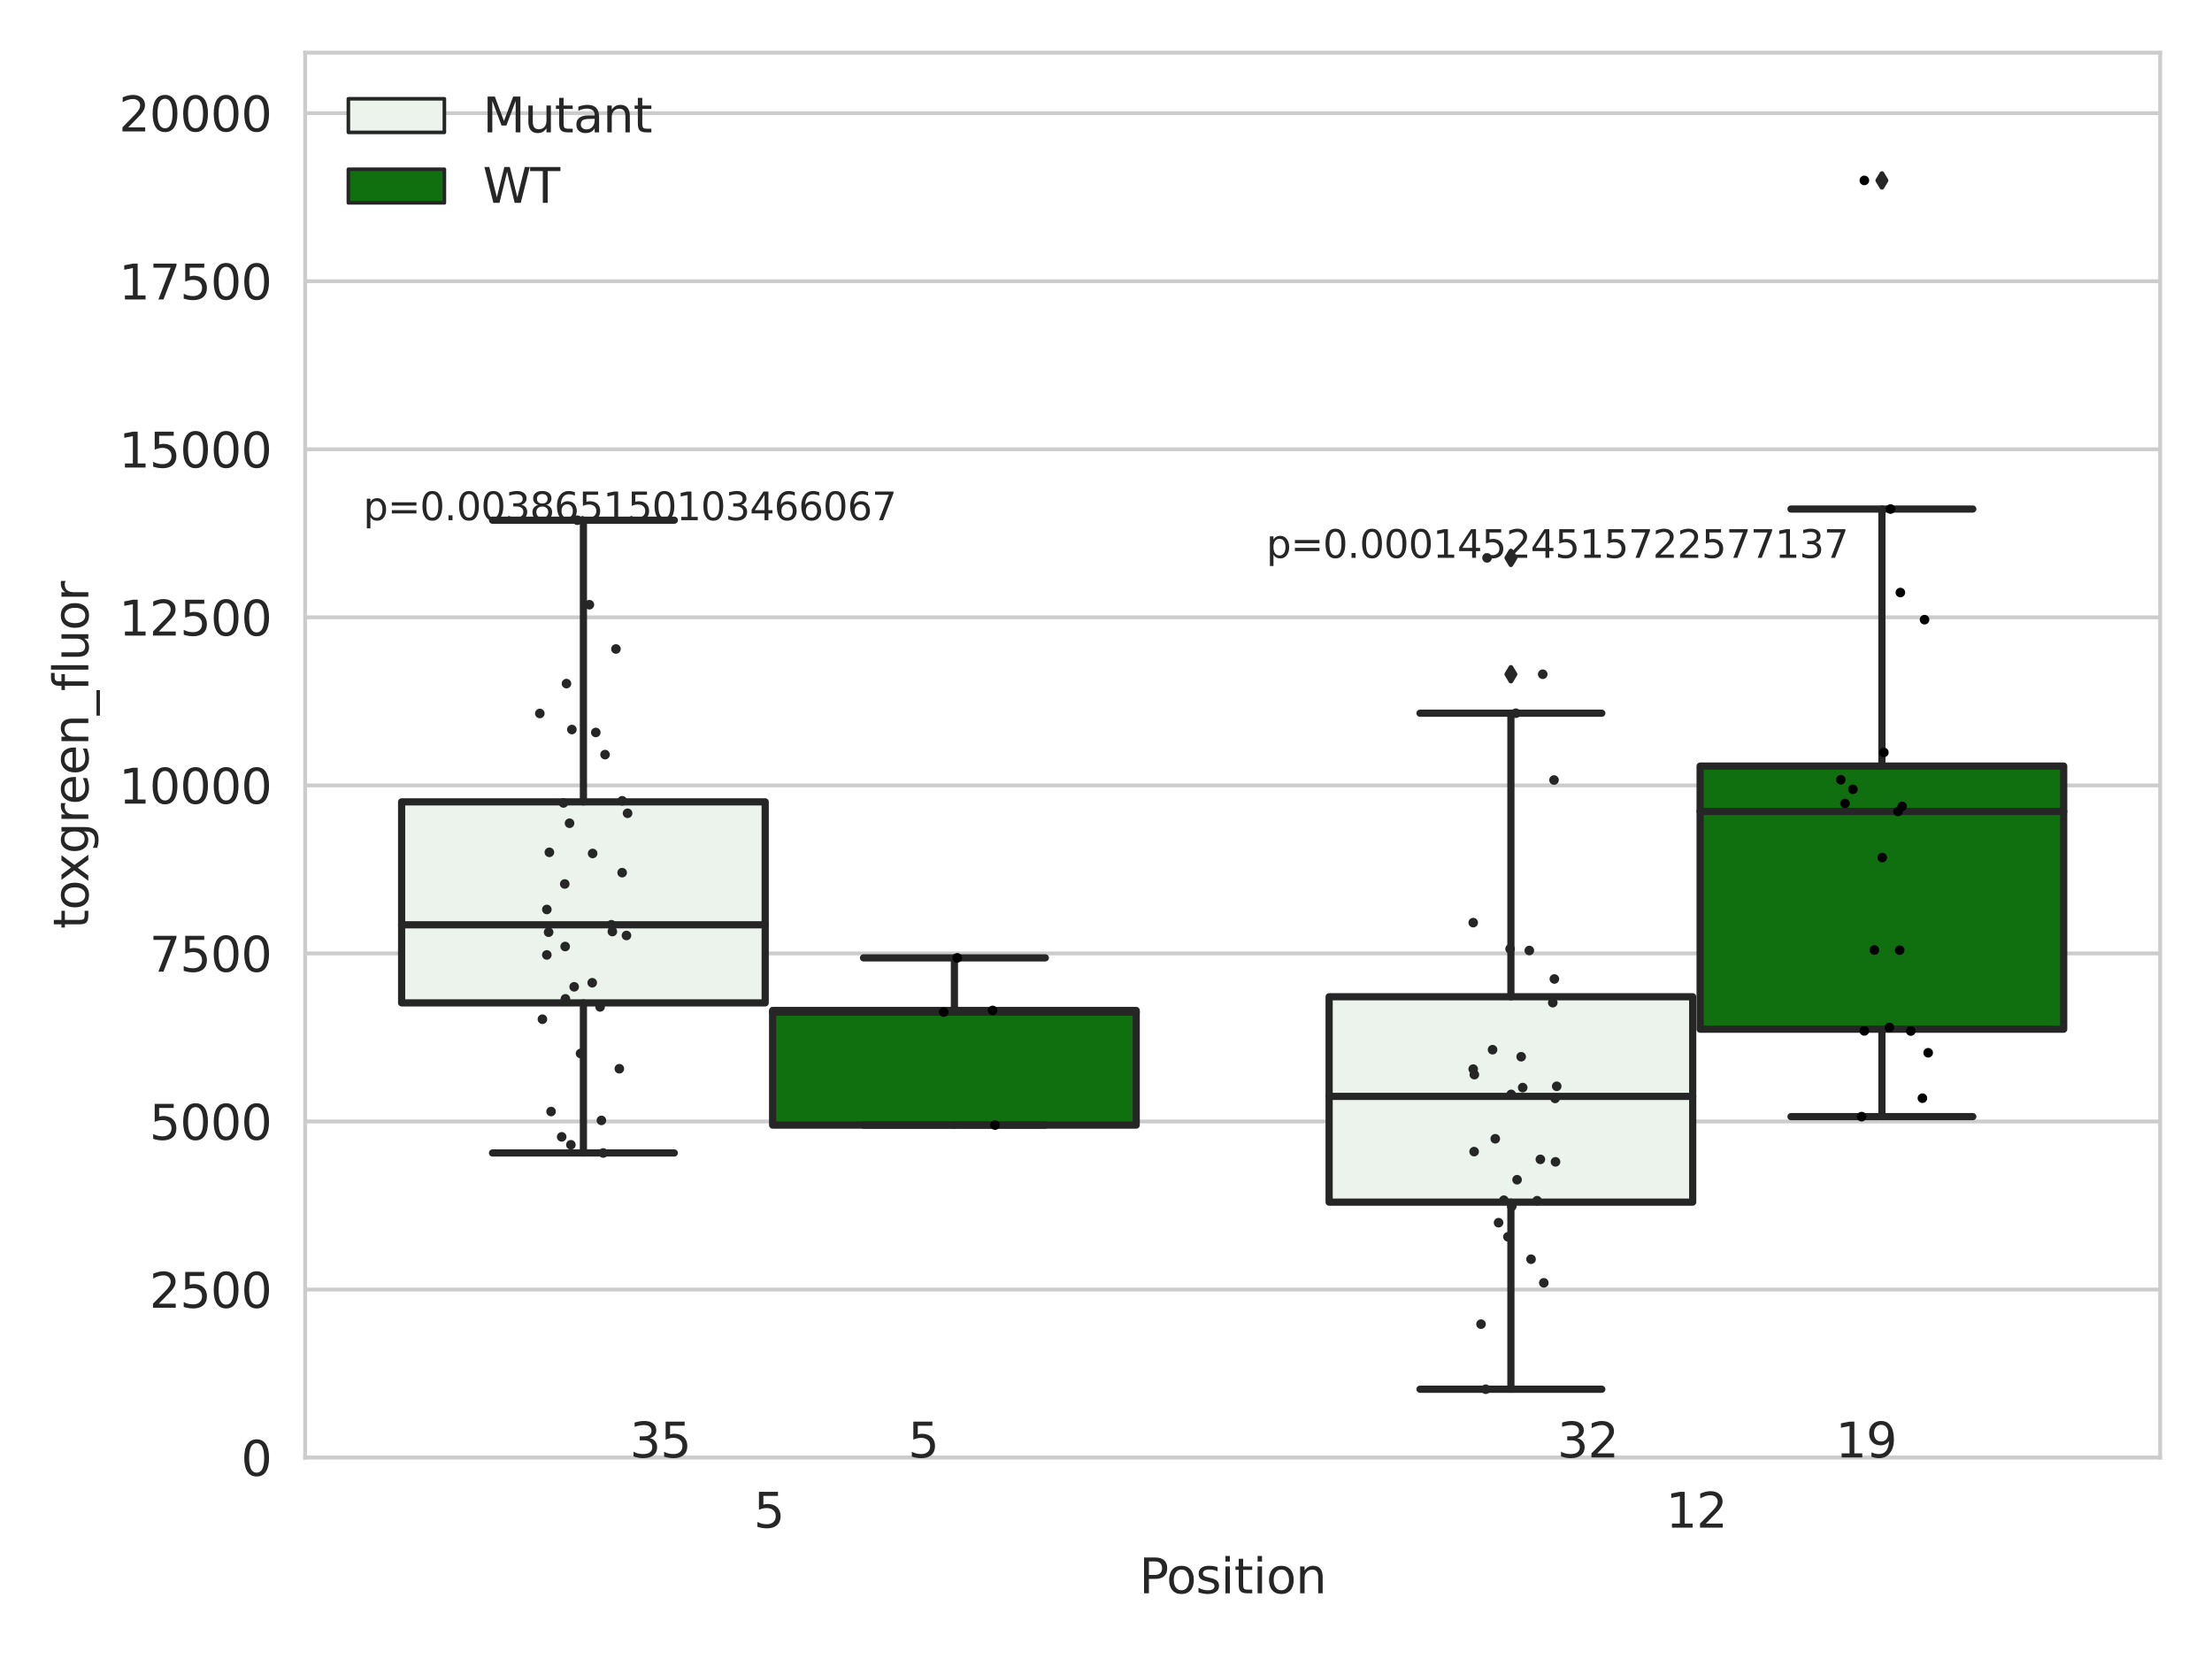 <?xml version="1.0" encoding="utf-8" standalone="no"?>
<!DOCTYPE svg PUBLIC "-//W3C//DTD SVG 1.1//EN"
  "http://www.w3.org/Graphics/SVG/1.1/DTD/svg11.dtd">
<svg xmlns:xlink="http://www.w3.org/1999/xlink" width="460.8pt" height="345.6pt" viewBox="0 0 460.8 345.6" xmlns="http://www.w3.org/2000/svg" version="1.1">
 <defs>
  <style type="text/css">*{stroke-linejoin: round; stroke-linecap: butt}</style>
 </defs>
 <g id="figure_1">
  <g id="patch_1">
   <path d="M 0 345.6 
L 460.8 345.6 
L 460.8 0 
L 0 0 
z
" style="fill: #ffffff"/>
  </g>
  <g id="axes_1">
   <g id="patch_2">
    <path d="M 63.571 303.64 
L 450 303.64 
L 450 10.98 
L 63.571 10.98 
z
" style="fill: #ffffff"/>
   </g>
   <g id="matplotlib.axis_1">
    <g id="xtick_1">
     <g id="text_1">
      <!-- 5 -->
      <g style="fill: #262626" transform="translate(156.997 318.238)scale(0.1 -0.1)">
       <defs>
        <path id="DejaVuSans-35" d="M 691 4666 
L 3169 4666 
L 3169 4134 
L 1269 4134 
L 1269 2991 
Q 1406 3038 1543 3061 
Q 1681 3084 1819 3084 
Q 2600 3084 3056 2656 
Q 3513 2228 3513 1497 
Q 3513 744 3044 326 
Q 2575 -91 1722 -91 
Q 1428 -91 1123 -41 
Q 819 9 494 109 
L 494 744 
Q 775 591 1075 516 
Q 1375 441 1709 441 
Q 2250 441 2565 725 
Q 2881 1009 2881 1497 
Q 2881 1984 2565 2268 
Q 2250 2553 1709 2553 
Q 1456 2553 1204 2497 
Q 953 2441 691 2322 
L 691 4666 
z
" transform="scale(0.016)"/>
       </defs>
       <use xlink:href="#DejaVuSans-35"/>
      </g>
     </g>
    </g>
    <g id="xtick_2">
     <g id="text_2">
      <!-- 12 -->
      <g style="fill: #262626" transform="translate(347.03 318.238)scale(0.1 -0.1)">
       <defs>
        <path id="DejaVuSans-31" d="M 794 531 
L 1825 531 
L 1825 4091 
L 703 3866 
L 703 4441 
L 1819 4666 
L 2450 4666 
L 2450 531 
L 3481 531 
L 3481 0 
L 794 0 
L 794 531 
z
" transform="scale(0.016)"/>
        <path id="DejaVuSans-32" d="M 1228 531 
L 3431 531 
L 3431 0 
L 469 0 
L 469 531 
Q 828 903 1448 1529 
Q 2069 2156 2228 2338 
Q 2531 2678 2651 2914 
Q 2772 3150 2772 3378 
Q 2772 3750 2511 3984 
Q 2250 4219 1831 4219 
Q 1534 4219 1204 4116 
Q 875 4013 500 3803 
L 500 4441 
Q 881 4594 1212 4672 
Q 1544 4750 1819 4750 
Q 2544 4750 2975 4387 
Q 3406 4025 3406 3419 
Q 3406 3131 3298 2873 
Q 3191 2616 2906 2266 
Q 2828 2175 2409 1742 
Q 1991 1309 1228 531 
z
" transform="scale(0.016)"/>
       </defs>
       <use xlink:href="#DejaVuSans-31"/>
       <use xlink:href="#DejaVuSans-32" x="63.623"/>
      </g>
     </g>
    </g>
    <g id="text_3">
     <!-- Position -->
     <g style="fill: #262626" transform="translate(237.322 331.917)scale(0.1 -0.1)">
      <defs>
       <path id="DejaVuSans-50" d="M 1259 4147 
L 1259 2394 
L 2053 2394 
Q 2494 2394 2734 2622 
Q 2975 2850 2975 3272 
Q 2975 3691 2734 3919 
Q 2494 4147 2053 4147 
L 1259 4147 
z
M 628 4666 
L 2053 4666 
Q 2838 4666 3239 4311 
Q 3641 3956 3641 3272 
Q 3641 2581 3239 2228 
Q 2838 1875 2053 1875 
L 1259 1875 
L 1259 0 
L 628 0 
L 628 4666 
z
" transform="scale(0.016)"/>
       <path id="DejaVuSans-6f" d="M 1959 3097 
Q 1497 3097 1228 2736 
Q 959 2375 959 1747 
Q 959 1119 1226 758 
Q 1494 397 1959 397 
Q 2419 397 2687 759 
Q 2956 1122 2956 1747 
Q 2956 2369 2687 2733 
Q 2419 3097 1959 3097 
z
M 1959 3584 
Q 2709 3584 3137 3096 
Q 3566 2609 3566 1747 
Q 3566 888 3137 398 
Q 2709 -91 1959 -91 
Q 1206 -91 779 398 
Q 353 888 353 1747 
Q 353 2609 779 3096 
Q 1206 3584 1959 3584 
z
" transform="scale(0.016)"/>
       <path id="DejaVuSans-73" d="M 2834 3397 
L 2834 2853 
Q 2591 2978 2328 3040 
Q 2066 3103 1784 3103 
Q 1356 3103 1142 2972 
Q 928 2841 928 2578 
Q 928 2378 1081 2264 
Q 1234 2150 1697 2047 
L 1894 2003 
Q 2506 1872 2764 1633 
Q 3022 1394 3022 966 
Q 3022 478 2636 193 
Q 2250 -91 1575 -91 
Q 1294 -91 989 -36 
Q 684 19 347 128 
L 347 722 
Q 666 556 975 473 
Q 1284 391 1588 391 
Q 1994 391 2212 530 
Q 2431 669 2431 922 
Q 2431 1156 2273 1281 
Q 2116 1406 1581 1522 
L 1381 1569 
Q 847 1681 609 1914 
Q 372 2147 372 2553 
Q 372 3047 722 3315 
Q 1072 3584 1716 3584 
Q 2034 3584 2315 3537 
Q 2597 3491 2834 3397 
z
" transform="scale(0.016)"/>
       <path id="DejaVuSans-69" d="M 603 3500 
L 1178 3500 
L 1178 0 
L 603 0 
L 603 3500 
z
M 603 4863 
L 1178 4863 
L 1178 4134 
L 603 4134 
L 603 4863 
z
" transform="scale(0.016)"/>
       <path id="DejaVuSans-74" d="M 1172 4494 
L 1172 3500 
L 2356 3500 
L 2356 3053 
L 1172 3053 
L 1172 1153 
Q 1172 725 1289 603 
Q 1406 481 1766 481 
L 2356 481 
L 2356 0 
L 1766 0 
Q 1100 0 847 248 
Q 594 497 594 1153 
L 594 3053 
L 172 3053 
L 172 3500 
L 594 3500 
L 594 4494 
L 1172 4494 
z
" transform="scale(0.016)"/>
       <path id="DejaVuSans-6e" d="M 3513 2113 
L 3513 0 
L 2938 0 
L 2938 2094 
Q 2938 2591 2744 2837 
Q 2550 3084 2163 3084 
Q 1697 3084 1428 2787 
Q 1159 2491 1159 1978 
L 1159 0 
L 581 0 
L 581 3500 
L 1159 3500 
L 1159 2956 
Q 1366 3272 1645 3428 
Q 1925 3584 2291 3584 
Q 2894 3584 3203 3211 
Q 3513 2838 3513 2113 
z
" transform="scale(0.016)"/>
      </defs>
      <use xlink:href="#DejaVuSans-50"/>
      <use xlink:href="#DejaVuSans-6f" x="56.678"/>
      <use xlink:href="#DejaVuSans-73" x="117.859"/>
      <use xlink:href="#DejaVuSans-69" x="169.959"/>
      <use xlink:href="#DejaVuSans-74" x="197.742"/>
      <use xlink:href="#DejaVuSans-69" x="236.951"/>
      <use xlink:href="#DejaVuSans-6f" x="264.734"/>
      <use xlink:href="#DejaVuSans-6e" x="325.916"/>
     </g>
    </g>
   </g>
   <g id="matplotlib.axis_2">
    <g id="ytick_1">
     <g id="line2d_1">
      <path d="M 63.571 303.64 
L 450 303.64 
" clip-path="url(#p881524ae88)" style="fill: none; stroke: #cccccc; stroke-width: 0.8; stroke-linecap: round"/>
     </g>
     <g id="text_4">
      <!-- 0 -->
      <g style="fill: #262626" transform="translate(50.209 307.439)scale(0.1 -0.1)">
       <defs>
        <path id="DejaVuSans-30" d="M 2034 4250 
Q 1547 4250 1301 3770 
Q 1056 3291 1056 2328 
Q 1056 1369 1301 889 
Q 1547 409 2034 409 
Q 2525 409 2770 889 
Q 3016 1369 3016 2328 
Q 3016 3291 2770 3770 
Q 2525 4250 2034 4250 
z
M 2034 4750 
Q 2819 4750 3233 4129 
Q 3647 3509 3647 2328 
Q 3647 1150 3233 529 
Q 2819 -91 2034 -91 
Q 1250 -91 836 529 
Q 422 1150 422 2328 
Q 422 3509 836 4129 
Q 1250 4750 2034 4750 
z
" transform="scale(0.016)"/>
       </defs>
       <use xlink:href="#DejaVuSans-30"/>
      </g>
     </g>
    </g>
    <g id="ytick_2">
     <g id="line2d_2">
      <path d="M 63.571 268.632 
L 450 268.632 
" clip-path="url(#p881524ae88)" style="fill: none; stroke: #cccccc; stroke-width: 0.8; stroke-linecap: round"/>
     </g>
     <g id="text_5">
      <!-- 2500 -->
      <g style="fill: #262626" transform="translate(31.121 272.431)scale(0.1 -0.1)">
       <use xlink:href="#DejaVuSans-32"/>
       <use xlink:href="#DejaVuSans-35" x="63.623"/>
       <use xlink:href="#DejaVuSans-30" x="127.246"/>
       <use xlink:href="#DejaVuSans-30" x="190.869"/>
      </g>
     </g>
    </g>
    <g id="ytick_3">
     <g id="line2d_3">
      <path d="M 63.571 233.624 
L 450 233.624 
" clip-path="url(#p881524ae88)" style="fill: none; stroke: #cccccc; stroke-width: 0.8; stroke-linecap: round"/>
     </g>
     <g id="text_6">
      <!-- 5000 -->
      <g style="fill: #262626" transform="translate(31.121 237.423)scale(0.1 -0.1)">
       <use xlink:href="#DejaVuSans-35"/>
       <use xlink:href="#DejaVuSans-30" x="63.623"/>
       <use xlink:href="#DejaVuSans-30" x="127.246"/>
       <use xlink:href="#DejaVuSans-30" x="190.869"/>
      </g>
     </g>
    </g>
    <g id="ytick_4">
     <g id="line2d_4">
      <path d="M 63.571 198.616 
L 450 198.616 
" clip-path="url(#p881524ae88)" style="fill: none; stroke: #cccccc; stroke-width: 0.8; stroke-linecap: round"/>
     </g>
     <g id="text_7">
      <!-- 7500 -->
      <g style="fill: #262626" transform="translate(31.121 202.415)scale(0.1 -0.1)">
       <defs>
        <path id="DejaVuSans-37" d="M 525 4666 
L 3525 4666 
L 3525 4397 
L 1831 0 
L 1172 0 
L 2766 4134 
L 525 4134 
L 525 4666 
z
" transform="scale(0.016)"/>
       </defs>
       <use xlink:href="#DejaVuSans-37"/>
       <use xlink:href="#DejaVuSans-35" x="63.623"/>
       <use xlink:href="#DejaVuSans-30" x="127.246"/>
       <use xlink:href="#DejaVuSans-30" x="190.869"/>
      </g>
     </g>
    </g>
    <g id="ytick_5">
     <g id="line2d_5">
      <path d="M 63.571 163.608 
L 450 163.608 
" clip-path="url(#p881524ae88)" style="fill: none; stroke: #cccccc; stroke-width: 0.8; stroke-linecap: round"/>
     </g>
     <g id="text_8">
      <!-- 10000 -->
      <g style="fill: #262626" transform="translate(24.759 167.407)scale(0.1 -0.1)">
       <use xlink:href="#DejaVuSans-31"/>
       <use xlink:href="#DejaVuSans-30" x="63.623"/>
       <use xlink:href="#DejaVuSans-30" x="127.246"/>
       <use xlink:href="#DejaVuSans-30" x="190.869"/>
       <use xlink:href="#DejaVuSans-30" x="254.492"/>
      </g>
     </g>
    </g>
    <g id="ytick_6">
     <g id="line2d_6">
      <path d="M 63.571 128.599 
L 450 128.599 
" clip-path="url(#p881524ae88)" style="fill: none; stroke: #cccccc; stroke-width: 0.8; stroke-linecap: round"/>
     </g>
     <g id="text_9">
      <!-- 12500 -->
      <g style="fill: #262626" transform="translate(24.759 132.399)scale(0.1 -0.1)">
       <use xlink:href="#DejaVuSans-31"/>
       <use xlink:href="#DejaVuSans-32" x="63.623"/>
       <use xlink:href="#DejaVuSans-35" x="127.246"/>
       <use xlink:href="#DejaVuSans-30" x="190.869"/>
       <use xlink:href="#DejaVuSans-30" x="254.492"/>
      </g>
     </g>
    </g>
    <g id="ytick_7">
     <g id="line2d_7">
      <path d="M 63.571 93.591 
L 450 93.591 
" clip-path="url(#p881524ae88)" style="fill: none; stroke: #cccccc; stroke-width: 0.8; stroke-linecap: round"/>
     </g>
     <g id="text_10">
      <!-- 15000 -->
      <g style="fill: #262626" transform="translate(24.759 97.391)scale(0.1 -0.1)">
       <use xlink:href="#DejaVuSans-31"/>
       <use xlink:href="#DejaVuSans-35" x="63.623"/>
       <use xlink:href="#DejaVuSans-30" x="127.246"/>
       <use xlink:href="#DejaVuSans-30" x="190.869"/>
       <use xlink:href="#DejaVuSans-30" x="254.492"/>
      </g>
     </g>
    </g>
    <g id="ytick_8">
     <g id="line2d_8">
      <path d="M 63.571 58.583 
L 450 58.583 
" clip-path="url(#p881524ae88)" style="fill: none; stroke: #cccccc; stroke-width: 0.8; stroke-linecap: round"/>
     </g>
     <g id="text_11">
      <!-- 17500 -->
      <g style="fill: #262626" transform="translate(24.759 62.382)scale(0.1 -0.1)">
       <use xlink:href="#DejaVuSans-31"/>
       <use xlink:href="#DejaVuSans-37" x="63.623"/>
       <use xlink:href="#DejaVuSans-35" x="127.246"/>
       <use xlink:href="#DejaVuSans-30" x="190.869"/>
       <use xlink:href="#DejaVuSans-30" x="254.492"/>
      </g>
     </g>
    </g>
    <g id="ytick_9">
     <g id="line2d_9">
      <path d="M 63.571 23.575 
L 450 23.575 
" clip-path="url(#p881524ae88)" style="fill: none; stroke: #cccccc; stroke-width: 0.8; stroke-linecap: round"/>
     </g>
     <g id="text_12">
      <!-- 20000 -->
      <g style="fill: #262626" transform="translate(24.759 27.374)scale(0.1 -0.1)">
       <use xlink:href="#DejaVuSans-32"/>
       <use xlink:href="#DejaVuSans-30" x="63.623"/>
       <use xlink:href="#DejaVuSans-30" x="127.246"/>
       <use xlink:href="#DejaVuSans-30" x="190.869"/>
       <use xlink:href="#DejaVuSans-30" x="254.492"/>
      </g>
     </g>
    </g>
    <g id="text_13">
     <!-- toxgreen_fluor -->
     <g style="fill: #262626" transform="translate(18.401 193.505)rotate(-90)scale(0.1 -0.1)">
      <defs>
       <path id="DejaVuSans-78" d="M 3513 3500 
L 2247 1797 
L 3578 0 
L 2900 0 
L 1881 1375 
L 863 0 
L 184 0 
L 1544 1831 
L 300 3500 
L 978 3500 
L 1906 2253 
L 2834 3500 
L 3513 3500 
z
" transform="scale(0.016)"/>
       <path id="DejaVuSans-67" d="M 2906 1791 
Q 2906 2416 2648 2759 
Q 2391 3103 1925 3103 
Q 1463 3103 1205 2759 
Q 947 2416 947 1791 
Q 947 1169 1205 825 
Q 1463 481 1925 481 
Q 2391 481 2648 825 
Q 2906 1169 2906 1791 
z
M 3481 434 
Q 3481 -459 3084 -895 
Q 2688 -1331 1869 -1331 
Q 1566 -1331 1297 -1286 
Q 1028 -1241 775 -1147 
L 775 -588 
Q 1028 -725 1275 -790 
Q 1522 -856 1778 -856 
Q 2344 -856 2625 -561 
Q 2906 -266 2906 331 
L 2906 616 
Q 2728 306 2450 153 
Q 2172 0 1784 0 
Q 1141 0 747 490 
Q 353 981 353 1791 
Q 353 2603 747 3093 
Q 1141 3584 1784 3584 
Q 2172 3584 2450 3431 
Q 2728 3278 2906 2969 
L 2906 3500 
L 3481 3500 
L 3481 434 
z
" transform="scale(0.016)"/>
       <path id="DejaVuSans-72" d="M 2631 2963 
Q 2534 3019 2420 3045 
Q 2306 3072 2169 3072 
Q 1681 3072 1420 2755 
Q 1159 2438 1159 1844 
L 1159 0 
L 581 0 
L 581 3500 
L 1159 3500 
L 1159 2956 
Q 1341 3275 1631 3429 
Q 1922 3584 2338 3584 
Q 2397 3584 2469 3576 
Q 2541 3569 2628 3553 
L 2631 2963 
z
" transform="scale(0.016)"/>
       <path id="DejaVuSans-65" d="M 3597 1894 
L 3597 1613 
L 953 1613 
Q 991 1019 1311 708 
Q 1631 397 2203 397 
Q 2534 397 2845 478 
Q 3156 559 3463 722 
L 3463 178 
Q 3153 47 2828 -22 
Q 2503 -91 2169 -91 
Q 1331 -91 842 396 
Q 353 884 353 1716 
Q 353 2575 817 3079 
Q 1281 3584 2069 3584 
Q 2775 3584 3186 3129 
Q 3597 2675 3597 1894 
z
M 3022 2063 
Q 3016 2534 2758 2815 
Q 2500 3097 2075 3097 
Q 1594 3097 1305 2825 
Q 1016 2553 972 2059 
L 3022 2063 
z
" transform="scale(0.016)"/>
       <path id="DejaVuSans-5f" d="M 3263 -1063 
L 3263 -1509 
L -63 -1509 
L -63 -1063 
L 3263 -1063 
z
" transform="scale(0.016)"/>
       <path id="DejaVuSans-66" d="M 2375 4863 
L 2375 4384 
L 1825 4384 
Q 1516 4384 1395 4259 
Q 1275 4134 1275 3809 
L 1275 3500 
L 2222 3500 
L 2222 3053 
L 1275 3053 
L 1275 0 
L 697 0 
L 697 3053 
L 147 3053 
L 147 3500 
L 697 3500 
L 697 3744 
Q 697 4328 969 4595 
Q 1241 4863 1831 4863 
L 2375 4863 
z
" transform="scale(0.016)"/>
       <path id="DejaVuSans-6c" d="M 603 4863 
L 1178 4863 
L 1178 0 
L 603 0 
L 603 4863 
z
" transform="scale(0.016)"/>
       <path id="DejaVuSans-75" d="M 544 1381 
L 544 3500 
L 1119 3500 
L 1119 1403 
Q 1119 906 1312 657 
Q 1506 409 1894 409 
Q 2359 409 2629 706 
Q 2900 1003 2900 1516 
L 2900 3500 
L 3475 3500 
L 3475 0 
L 2900 0 
L 2900 538 
Q 2691 219 2414 64 
Q 2138 -91 1772 -91 
Q 1169 -91 856 284 
Q 544 659 544 1381 
z
M 1991 3584 
L 1991 3584 
z
" transform="scale(0.016)"/>
      </defs>
      <use xlink:href="#DejaVuSans-74"/>
      <use xlink:href="#DejaVuSans-6f" x="39.209"/>
      <use xlink:href="#DejaVuSans-78" x="97.266"/>
      <use xlink:href="#DejaVuSans-67" x="156.445"/>
      <use xlink:href="#DejaVuSans-72" x="219.922"/>
      <use xlink:href="#DejaVuSans-65" x="258.785"/>
      <use xlink:href="#DejaVuSans-65" x="320.309"/>
      <use xlink:href="#DejaVuSans-6e" x="381.832"/>
      <use xlink:href="#DejaVuSans-5f" x="445.211"/>
      <use xlink:href="#DejaVuSans-66" x="495.211"/>
      <use xlink:href="#DejaVuSans-6c" x="530.416"/>
      <use xlink:href="#DejaVuSans-75" x="558.199"/>
      <use xlink:href="#DejaVuSans-6f" x="621.578"/>
      <use xlink:href="#DejaVuSans-72" x="682.76"/>
     </g>
    </g>
   </g>
   <g id="patch_3">
    <path d="M 83.666 208.919 
L 159.406 208.919 
L 159.406 167.044 
L 83.666 167.044 
L 83.666 208.919 
z
" clip-path="url(#p881524ae88)" style="fill: #ecf2ec; stroke: #262626; stroke-width: 1.5; stroke-linejoin: miter"/>
   </g>
   <g id="patch_4">
    <path d="M 160.951 234.375 
L 236.691 234.375 
L 236.691 210.496 
L 160.951 210.496 
L 160.951 234.375 
z
" clip-path="url(#p881524ae88)" style="fill: #107010; stroke: #262626; stroke-width: 1.5; stroke-linejoin: miter"/>
   </g>
   <g id="patch_5">
    <path d="M 276.88 250.426 
L 352.62 250.426 
L 352.62 207.644 
L 276.88 207.644 
L 276.88 250.426 
z
" clip-path="url(#p881524ae88)" style="fill: #ecf2ec; stroke: #262626; stroke-width: 1.5; stroke-linejoin: miter"/>
   </g>
   <g id="patch_6">
    <path d="M 354.166 214.399 
L 429.906 214.399 
L 429.906 159.59 
L 354.166 159.59 
L 354.166 214.399 
z
" clip-path="url(#p881524ae88)" style="fill: #107010; stroke: #262626; stroke-width: 1.5; stroke-linejoin: miter"/>
   </g>
   <g id="patch_7">
    <path d="M 160.178 303.64 
L 160.178 303.64 
L 160.178 303.64 
L 160.178 303.64 
z
" clip-path="url(#p881524ae88)" style="fill: #ecf2ec; stroke: #262626; stroke-width: 0.75; stroke-linejoin: miter"/>
   </g>
   <g id="patch_8">
    <path d="M 160.178 303.64 
L 160.178 303.64 
L 160.178 303.64 
L 160.178 303.64 
z
" clip-path="url(#p881524ae88)" style="fill: #107010; stroke: #262626; stroke-width: 0.75; stroke-linejoin: miter"/>
   </g>
   <g id="PathCollection_1"/>
   <g id="PathCollection_2"/>
   <g id="line2d_10">
    <path d="M 121.536 208.919 
L 121.536 240.186 
" clip-path="url(#p881524ae88)" style="fill: none; stroke: #262626; stroke-width: 1.5; stroke-linecap: round"/>
   </g>
   <g id="line2d_11">
    <path d="M 121.536 167.044 
L 121.536 108.365 
" clip-path="url(#p881524ae88)" style="fill: none; stroke: #262626; stroke-width: 1.5; stroke-linecap: round"/>
   </g>
   <g id="line2d_12">
    <path d="M 102.601 240.186 
L 140.471 240.186 
" clip-path="url(#p881524ae88)" style="fill: none; stroke: #262626; stroke-width: 1.5; stroke-linecap: round"/>
   </g>
   <g id="line2d_13">
    <path d="M 102.601 108.365 
L 140.471 108.365 
" clip-path="url(#p881524ae88)" style="fill: none; stroke: #262626; stroke-width: 1.5; stroke-linecap: round"/>
   </g>
   <g id="line2d_14"/>
   <g id="line2d_15">
    <path d="M 198.821 234.375 
L 198.821 234.375 
" clip-path="url(#p881524ae88)" style="fill: none; stroke: #262626; stroke-width: 1.5; stroke-linecap: round"/>
   </g>
   <g id="line2d_16">
    <path d="M 198.821 210.496 
L 198.821 199.541 
" clip-path="url(#p881524ae88)" style="fill: none; stroke: #262626; stroke-width: 1.5; stroke-linecap: round"/>
   </g>
   <g id="line2d_17">
    <path d="M 179.886 234.375 
L 217.756 234.375 
" clip-path="url(#p881524ae88)" style="fill: none; stroke: #262626; stroke-width: 1.5; stroke-linecap: round"/>
   </g>
   <g id="line2d_18">
    <path d="M 179.886 199.541 
L 217.756 199.541 
" clip-path="url(#p881524ae88)" style="fill: none; stroke: #262626; stroke-width: 1.5; stroke-linecap: round"/>
   </g>
   <g id="line2d_19">
    <defs>
     <path id="m48a2d24da0" d="M -0 1.414 
L 0.849 0 
L 0 -1.414 
L -0.849 -0 
z
" style="stroke: #262626; stroke-linejoin: miter"/>
    </defs>
    <g clip-path="url(#p881524ae88)">
     <use xlink:href="#m48a2d24da0" x="198.821" y="363.185" style="fill: #262626; stroke: #262626; stroke-linejoin: miter"/>
    </g>
   </g>
   <g id="line2d_20">
    <path d="M 314.75 250.426 
L 314.75 289.401 
" clip-path="url(#p881524ae88)" style="fill: none; stroke: #262626; stroke-width: 1.5; stroke-linecap: round"/>
   </g>
   <g id="line2d_21">
    <path d="M 314.75 207.644 
L 314.75 148.575 
" clip-path="url(#p881524ae88)" style="fill: none; stroke: #262626; stroke-width: 1.5; stroke-linecap: round"/>
   </g>
   <g id="line2d_22">
    <path d="M 295.815 289.401 
L 333.685 289.401 
" clip-path="url(#p881524ae88)" style="fill: none; stroke: #262626; stroke-width: 1.5; stroke-linecap: round"/>
   </g>
   <g id="line2d_23">
    <path d="M 295.815 148.575 
L 333.685 148.575 
" clip-path="url(#p881524ae88)" style="fill: none; stroke: #262626; stroke-width: 1.5; stroke-linecap: round"/>
   </g>
   <g id="line2d_24">
    <g clip-path="url(#p881524ae88)">
     <use xlink:href="#m48a2d24da0" x="314.75" y="322.018" style="fill: #262626; stroke: #262626; stroke-linejoin: miter"/>
     <use xlink:href="#m48a2d24da0" x="314.75" y="116.214" style="fill: #262626; stroke: #262626; stroke-linejoin: miter"/>
     <use xlink:href="#m48a2d24da0" x="314.75" y="140.457" style="fill: #262626; stroke: #262626; stroke-linejoin: miter"/>
    </g>
   </g>
   <g id="line2d_25">
    <path d="M 392.036 214.399 
L 392.036 232.614 
" clip-path="url(#p881524ae88)" style="fill: none; stroke: #262626; stroke-width: 1.5; stroke-linecap: round"/>
   </g>
   <g id="line2d_26">
    <path d="M 392.036 159.59 
L 392.036 106.04 
" clip-path="url(#p881524ae88)" style="fill: none; stroke: #262626; stroke-width: 1.5; stroke-linecap: round"/>
   </g>
   <g id="line2d_27">
    <path d="M 373.101 232.614 
L 410.971 232.614 
" clip-path="url(#p881524ae88)" style="fill: none; stroke: #262626; stroke-width: 1.5; stroke-linecap: round"/>
   </g>
   <g id="line2d_28">
    <path d="M 373.101 106.04 
L 410.971 106.04 
" clip-path="url(#p881524ae88)" style="fill: none; stroke: #262626; stroke-width: 1.5; stroke-linecap: round"/>
   </g>
   <g id="line2d_29">
    <g clip-path="url(#p881524ae88)">
     <use xlink:href="#m48a2d24da0" x="392.036" y="37.586" style="fill: #262626; stroke: #262626; stroke-linejoin: miter"/>
    </g>
   </g>
   <g id="line2d_30">
    <path d="M 83.666 192.646 
L 159.406 192.646 
" clip-path="url(#p881524ae88)" style="fill: none; stroke: #262626; stroke-width: 1.5; stroke-linecap: round"/>
   </g>
   <g id="line2d_31">
    <path d="M 160.951 210.838 
L 236.691 210.838 
" clip-path="url(#p881524ae88)" style="fill: none; stroke: #262626; stroke-width: 1.5; stroke-linecap: round"/>
   </g>
   <g id="line2d_32">
    <path d="M 276.88 228.399 
L 352.62 228.399 
" clip-path="url(#p881524ae88)" style="fill: none; stroke: #262626; stroke-width: 1.5; stroke-linecap: round"/>
   </g>
   <g id="line2d_33">
    <path d="M 354.166 169.041 
L 429.906 169.041 
" clip-path="url(#p881524ae88)" style="fill: none; stroke: #262626; stroke-width: 1.5; stroke-linecap: round"/>
   </g>
   <g id="patch_9">
    <path d="M 63.571 303.64 
L 63.571 10.98 
" style="fill: none; stroke: #cccccc; stroke-width: 0.8; stroke-linejoin: miter; stroke-linecap: square"/>
   </g>
   <g id="patch_10">
    <path d="M 450 303.64 
L 450 10.98 
" style="fill: none; stroke: #cccccc; stroke-width: 0.8; stroke-linejoin: miter; stroke-linecap: square"/>
   </g>
   <g id="patch_11">
    <path d="M 63.571 303.64 
L 450 303.64 
" style="fill: none; stroke: #cccccc; stroke-width: 0.8; stroke-linejoin: miter; stroke-linecap: square"/>
   </g>
   <g id="patch_12">
    <path d="M 63.571 10.98 
L 450 10.98 
" style="fill: none; stroke: #cccccc; stroke-width: 0.8; stroke-linejoin: miter; stroke-linecap: square"/>
   </g>
   <g id="PathCollection_3">
    <defs>
     <path id="C0_0_9c82a37ff6" d="M 0 1 
C 0.265 1 0.52 0.895 0.707 0.707 
C 0.895 0.52 1 0.265 1 -0 
C 1 -0.265 0.895 -0.52 0.707 -0.707 
C 0.52 -0.895 0.265 -1 0 -1 
C -0.265 -1 -0.52 -0.895 -0.707 -0.707 
C -0.895 -0.52 -1 -0.265 -1 0 
C -1 0.265 -0.895 0.52 -0.707 0.707 
C -0.52 0.895 -0.265 1 0 1 
z
"/>
    </defs>
    <g clip-path="url(#p881524ae88)">
     <use xlink:href="#C0_0_9c82a37ff6" x="114.286" y="194.193" style="fill: #262626"/>
    </g>
    <g clip-path="url(#p881524ae88)">
     <use xlink:href="#C0_0_9c82a37ff6" x="117.651" y="184.147" style="fill: #262626"/>
    </g>
    <g clip-path="url(#p881524ae88)">
     <use xlink:href="#C0_0_9c82a37ff6" x="126.044" y="157.198" style="fill: #262626"/>
    </g>
    <g clip-path="url(#p881524ae88)">
     <use xlink:href="#C0_0_9c82a37ff6" x="117.737" y="197.173" style="fill: #262626"/>
    </g>
    <g clip-path="url(#p881524ae88)">
     <use xlink:href="#C0_0_9c82a37ff6" x="118.647" y="171.496" style="fill: #262626"/>
    </g>
    <g clip-path="url(#p881524ae88)">
     <use xlink:href="#C0_0_9c82a37ff6" x="130.736" y="169.421" style="fill: #262626"/>
    </g>
    <g clip-path="url(#p881524ae88)">
     <use xlink:href="#C0_0_9c82a37ff6" x="123.457" y="177.792" style="fill: #262626"/>
    </g>
    <g clip-path="url(#p881524ae88)">
     <use xlink:href="#C0_0_9c82a37ff6" x="125.283" y="233.4" style="fill: #262626"/>
    </g>
    <g clip-path="url(#p881524ae88)">
     <use xlink:href="#C0_0_9c82a37ff6" x="112.454" y="148.632" style="fill: #262626"/>
    </g>
    <g clip-path="url(#p881524ae88)">
     <use xlink:href="#C0_0_9c82a37ff6" x="117.379" y="167.269" style="fill: #262626"/>
    </g>
    <g clip-path="url(#p881524ae88)">
     <use xlink:href="#C0_0_9c82a37ff6" x="118.008" y="142.409" style="fill: #262626"/>
    </g>
    <g clip-path="url(#p881524ae88)">
     <use xlink:href="#C0_0_9c82a37ff6" x="114.8" y="231.552" style="fill: #262626"/>
    </g>
    <g clip-path="url(#p881524ae88)">
     <use xlink:href="#C0_0_9c82a37ff6" x="129.612" y="166.819" style="fill: #262626"/>
    </g>
    <g clip-path="url(#p881524ae88)">
     <use xlink:href="#C0_0_9c82a37ff6" x="117.787" y="208.077" style="fill: #262626"/>
    </g>
    <g clip-path="url(#p881524ae88)">
     <use xlink:href="#C0_0_9c82a37ff6" x="123.369" y="204.726" style="fill: #262626"/>
    </g>
    <g clip-path="url(#p881524ae88)">
     <use xlink:href="#C0_0_9c82a37ff6" x="125.661" y="240.186" style="fill: #262626"/>
    </g>
    <g clip-path="url(#p881524ae88)">
     <use xlink:href="#C0_0_9c82a37ff6" x="129.603" y="181.791" style="fill: #262626"/>
    </g>
    <g clip-path="url(#p881524ae88)">
     <use xlink:href="#C0_0_9c82a37ff6" x="113.918" y="189.458" style="fill: #262626"/>
    </g>
    <g clip-path="url(#p881524ae88)">
     <use xlink:href="#C0_0_9c82a37ff6" x="120.269" y="108.365" style="fill: #262626"/>
    </g>
    <g clip-path="url(#p881524ae88)">
     <use xlink:href="#C0_0_9c82a37ff6" x="127.359" y="192.646" style="fill: #262626"/>
    </g>
    <g clip-path="url(#p881524ae88)">
     <use xlink:href="#C0_0_9c82a37ff6" x="128.313" y="135.193" style="fill: #262626"/>
    </g>
    <g clip-path="url(#p881524ae88)">
     <use xlink:href="#C0_0_9c82a37ff6" x="112.997" y="212.321" style="fill: #262626"/>
    </g>
    <g clip-path="url(#p881524ae88)">
     <use xlink:href="#C0_0_9c82a37ff6" x="124.115" y="152.583" style="fill: #262626"/>
    </g>
    <g clip-path="url(#p881524ae88)">
     <use xlink:href="#C0_0_9c82a37ff6" x="122.782" y="125.972" style="fill: #262626"/>
    </g>
    <g clip-path="url(#p881524ae88)">
     <use xlink:href="#C0_0_9c82a37ff6" x="129.02" y="222.637" style="fill: #262626"/>
    </g>
    <g clip-path="url(#p881524ae88)">
     <use xlink:href="#C0_0_9c82a37ff6" x="113.912" y="198.929" style="fill: #262626"/>
    </g>
    <g clip-path="url(#p881524ae88)">
     <use xlink:href="#C0_0_9c82a37ff6" x="118.923" y="238.479" style="fill: #262626"/>
    </g>
    <g clip-path="url(#p881524ae88)">
     <use xlink:href="#C0_0_9c82a37ff6" x="117.009" y="236.827" style="fill: #262626"/>
    </g>
    <g clip-path="url(#p881524ae88)">
     <use xlink:href="#C0_0_9c82a37ff6" x="130.505" y="194.877" style="fill: #262626"/>
    </g>
    <g clip-path="url(#p881524ae88)">
     <use xlink:href="#C0_0_9c82a37ff6" x="114.446" y="177.555" style="fill: #262626"/>
    </g>
    <g clip-path="url(#p881524ae88)">
     <use xlink:href="#C0_0_9c82a37ff6" x="127.568" y="194.059" style="fill: #262626"/>
    </g>
    <g clip-path="url(#p881524ae88)">
     <use xlink:href="#C0_0_9c82a37ff6" x="120.936" y="219.461" style="fill: #262626"/>
    </g>
    <g clip-path="url(#p881524ae88)">
     <use xlink:href="#C0_0_9c82a37ff6" x="119.132" y="151.974" style="fill: #262626"/>
    </g>
    <g clip-path="url(#p881524ae88)">
     <use xlink:href="#C0_0_9c82a37ff6" x="125.01" y="209.761" style="fill: #262626"/>
    </g>
    <g clip-path="url(#p881524ae88)">
     <use xlink:href="#C0_0_9c82a37ff6" x="119.607" y="205.569" style="fill: #262626"/>
    </g>
   </g>
   <g id="PathCollection_4">
    <defs>
     <path id="C1_0_5e14d563a9" d="M 0 1 
C 0.265 1 0.52 0.895 0.707 0.707 
C 0.895 0.52 1 0.265 1 -0 
C 1 -0.265 0.895 -0.52 0.707 -0.707 
C 0.52 -0.895 0.265 -1 0 -1 
C -0.265 -1 -0.52 -0.895 -0.707 -0.707 
C -0.895 -0.52 -1 -0.265 -1 0 
C -1 0.265 -0.895 0.52 -0.707 0.707 
C -0.52 0.895 -0.265 1 0 1 
z
"/>
    </defs>
    <g clip-path="url(#p881524ae88)">
     <use xlink:href="#C1_0_5e14d563a9" x="202.666" y="363.185"/>
    </g>
    <g clip-path="url(#p881524ae88)">
     <use xlink:href="#C1_0_5e14d563a9" x="196.597" y="210.838"/>
    </g>
    <g clip-path="url(#p881524ae88)">
     <use xlink:href="#C1_0_5e14d563a9" x="206.778" y="210.496"/>
    </g>
    <g clip-path="url(#p881524ae88)">
     <use xlink:href="#C1_0_5e14d563a9" x="199.412" y="199.541"/>
    </g>
    <g clip-path="url(#p881524ae88)">
     <use xlink:href="#C1_0_5e14d563a9" x="207.287" y="234.375"/>
    </g>
   </g>
   <g id="PathCollection_5">
    <defs>
     <path id="C2_0_3ffc539f22" d="M 0 1 
C 0.265 1 0.52 0.895 0.707 0.707 
C 0.895 0.52 1 0.265 1 -0 
C 1 -0.265 0.895 -0.52 0.707 -0.707 
C 0.52 -0.895 0.265 -1 0 -1 
C -0.265 -1 -0.52 -0.895 -0.707 -0.707 
C -0.895 -0.52 -1 -0.265 -1 0 
C -1 0.265 -0.895 0.52 -0.707 0.707 
C -0.52 0.895 -0.265 1 0 1 
z
"/>
    </defs>
    <g clip-path="url(#p881524ae88)">
     <use xlink:href="#C2_0_3ffc539f22" x="315.787" y="148.575" style="fill: #262626"/>
    </g>
    <g clip-path="url(#p881524ae88)">
     <use xlink:href="#C2_0_3ffc539f22" x="309.51" y="289.401" style="fill: #262626"/>
    </g>
    <g clip-path="url(#p881524ae88)">
     <use xlink:href="#C2_0_3ffc539f22" x="306.897" y="192.202" style="fill: #262626"/>
    </g>
    <g clip-path="url(#p881524ae88)">
     <use xlink:href="#C2_0_3ffc539f22" x="317.206" y="226.564" style="fill: #262626"/>
    </g>
    <g clip-path="url(#p881524ae88)">
     <use xlink:href="#C2_0_3ffc539f22" x="321.604" y="267.238" style="fill: #262626"/>
    </g>
    <g clip-path="url(#p881524ae88)">
     <use xlink:href="#C2_0_3ffc539f22" x="307.138" y="223.868" style="fill: #262626"/>
    </g>
    <g clip-path="url(#p881524ae88)">
     <use xlink:href="#C2_0_3ffc539f22" x="318.945" y="262.314" style="fill: #262626"/>
    </g>
    <g clip-path="url(#p881524ae88)">
     <use xlink:href="#C2_0_3ffc539f22" x="323.96" y="228.818" style="fill: #262626"/>
    </g>
    <g clip-path="url(#p881524ae88)">
     <use xlink:href="#C2_0_3ffc539f22" x="307.087" y="239.902" style="fill: #262626"/>
    </g>
    <g clip-path="url(#p881524ae88)">
     <use xlink:href="#C2_0_3ffc539f22" x="318.584" y="198.008" style="fill: #262626"/>
    </g>
    <g clip-path="url(#p881524ae88)">
     <use xlink:href="#C2_0_3ffc539f22" x="306.897" y="222.714" style="fill: #262626"/>
    </g>
    <g clip-path="url(#p881524ae88)">
     <use xlink:href="#C2_0_3ffc539f22" x="316.033" y="245.76" style="fill: #262626"/>
    </g>
    <g clip-path="url(#p881524ae88)">
     <use xlink:href="#C2_0_3ffc539f22" x="314.13" y="257.65" style="fill: #262626"/>
    </g>
    <g clip-path="url(#p881524ae88)">
     <use xlink:href="#C2_0_3ffc539f22" x="314.578" y="197.666" style="fill: #262626"/>
    </g>
    <g clip-path="url(#p881524ae88)">
     <use xlink:href="#C2_0_3ffc539f22" x="324.292" y="226.293" style="fill: #262626"/>
    </g>
    <g clip-path="url(#p881524ae88)">
     <use xlink:href="#C2_0_3ffc539f22" x="320.886" y="241.518" style="fill: #262626"/>
    </g>
    <g clip-path="url(#p881524ae88)">
     <use xlink:href="#C2_0_3ffc539f22" x="310.928" y="218.672" style="fill: #262626"/>
    </g>
    <g clip-path="url(#p881524ae88)">
     <use xlink:href="#C2_0_3ffc539f22" x="308.523" y="275.845" style="fill: #262626"/>
    </g>
    <g clip-path="url(#p881524ae88)">
     <use xlink:href="#C2_0_3ffc539f22" x="313.286" y="250.02" style="fill: #262626"/>
    </g>
    <g clip-path="url(#p881524ae88)">
     <use xlink:href="#C2_0_3ffc539f22" x="316.887" y="220.138" style="fill: #262626"/>
    </g>
    <g clip-path="url(#p881524ae88)">
     <use xlink:href="#C2_0_3ffc539f22" x="309.774" y="116.214" style="fill: #262626"/>
    </g>
    <g clip-path="url(#p881524ae88)">
     <use xlink:href="#C2_0_3ffc539f22" x="320.21" y="250.13" style="fill: #262626"/>
    </g>
    <g clip-path="url(#p881524ae88)">
     <use xlink:href="#C2_0_3ffc539f22" x="323.47" y="208.878" style="fill: #262626"/>
    </g>
    <g clip-path="url(#p881524ae88)">
     <use xlink:href="#C2_0_3ffc539f22" x="314.927" y="251.312" style="fill: #262626"/>
    </g>
    <g clip-path="url(#p881524ae88)">
     <use xlink:href="#C2_0_3ffc539f22" x="324.041" y="242.033" style="fill: #262626"/>
    </g>
    <g clip-path="url(#p881524ae88)">
     <use xlink:href="#C2_0_3ffc539f22" x="323.732" y="162.493" style="fill: #262626"/>
    </g>
    <g clip-path="url(#p881524ae88)">
     <use xlink:href="#C2_0_3ffc539f22" x="314.805" y="227.981" style="fill: #262626"/>
    </g>
    <g clip-path="url(#p881524ae88)">
     <use xlink:href="#C2_0_3ffc539f22" x="309.872" y="322.018" style="fill: #262626"/>
    </g>
    <g clip-path="url(#p881524ae88)">
     <use xlink:href="#C2_0_3ffc539f22" x="321.379" y="140.457" style="fill: #262626"/>
    </g>
    <g clip-path="url(#p881524ae88)">
     <use xlink:href="#C2_0_3ffc539f22" x="323.805" y="203.94" style="fill: #262626"/>
    </g>
    <g clip-path="url(#p881524ae88)">
     <use xlink:href="#C2_0_3ffc539f22" x="312.179" y="254.707" style="fill: #262626"/>
    </g>
    <g clip-path="url(#p881524ae88)">
     <use xlink:href="#C2_0_3ffc539f22" x="311.49" y="237.224" style="fill: #262626"/>
    </g>
   </g>
   <g id="PathCollection_6">
    <defs>
     <path id="C3_0_0d96367361" d="M 0 1 
C 0.265 1 0.52 0.895 0.707 0.707 
C 0.895 0.52 1 0.265 1 -0 
C 1 -0.265 0.895 -0.52 0.707 -0.707 
C 0.52 -0.895 0.265 -1 0 -1 
C -0.265 -1 -0.52 -0.895 -0.707 -0.707 
C -0.895 -0.52 -1 -0.265 -1 0 
C -1 0.265 -0.895 0.52 -0.707 0.707 
C -0.52 0.895 -0.265 1 0 1 
z
"/>
    </defs>
    <g clip-path="url(#p881524ae88)">
     <use xlink:href="#C3_0_0d96367361" x="392.446" y="156.743"/>
    </g>
    <g clip-path="url(#p881524ae88)">
     <use xlink:href="#C3_0_0d96367361" x="383.479" y="162.437"/>
    </g>
    <g clip-path="url(#p881524ae88)">
     <use xlink:href="#C3_0_0d96367361" x="388.371" y="214.759"/>
    </g>
    <g clip-path="url(#p881524ae88)">
     <use xlink:href="#C3_0_0d96367361" x="387.807" y="232.614"/>
    </g>
    <g clip-path="url(#p881524ae88)">
     <use xlink:href="#C3_0_0d96367361" x="395.407" y="169.041"/>
    </g>
    <g clip-path="url(#p881524ae88)">
     <use xlink:href="#C3_0_0d96367361" x="395.741" y="197.933"/>
    </g>
    <g clip-path="url(#p881524ae88)">
     <use xlink:href="#C3_0_0d96367361" x="393.61" y="214.039"/>
    </g>
    <g clip-path="url(#p881524ae88)">
     <use xlink:href="#C3_0_0d96367361" x="395.884" y="123.436"/>
    </g>
    <g clip-path="url(#p881524ae88)">
     <use xlink:href="#C3_0_0d96367361" x="384.35" y="167.369"/>
    </g>
    <g clip-path="url(#p881524ae88)">
     <use xlink:href="#C3_0_0d96367361" x="396.26" y="167.983"/>
    </g>
    <g clip-path="url(#p881524ae88)">
     <use xlink:href="#C3_0_0d96367361" x="400.918" y="129.089"/>
    </g>
    <g clip-path="url(#p881524ae88)">
     <use xlink:href="#C3_0_0d96367361" x="388.379" y="37.586"/>
    </g>
    <g clip-path="url(#p881524ae88)">
     <use xlink:href="#C3_0_0d96367361" x="400.473" y="228.771"/>
    </g>
    <g clip-path="url(#p881524ae88)">
     <use xlink:href="#C3_0_0d96367361" x="390.464" y="197.903"/>
    </g>
    <g clip-path="url(#p881524ae88)">
     <use xlink:href="#C3_0_0d96367361" x="385.997" y="164.428"/>
    </g>
    <g clip-path="url(#p881524ae88)">
     <use xlink:href="#C3_0_0d96367361" x="392.107" y="178.65"/>
    </g>
    <g clip-path="url(#p881524ae88)">
     <use xlink:href="#C3_0_0d96367361" x="398.054" y="214.784"/>
    </g>
    <g clip-path="url(#p881524ae88)">
     <use xlink:href="#C3_0_0d96367361" x="401.675" y="219.312"/>
    </g>
    <g clip-path="url(#p881524ae88)">
     <use xlink:href="#C3_0_0d96367361" x="393.835" y="106.04"/>
    </g>
   </g>
   <g id="text_14">
    <!-- 35 -->
    <g style="fill: #262626" transform="translate(131.196 303.617)scale(0.1 -0.1)">
     <defs>
      <path id="DejaVuSans-33" d="M 2597 2516 
Q 3050 2419 3304 2112 
Q 3559 1806 3559 1356 
Q 3559 666 3084 287 
Q 2609 -91 1734 -91 
Q 1441 -91 1130 -33 
Q 819 25 488 141 
L 488 750 
Q 750 597 1062 519 
Q 1375 441 1716 441 
Q 2309 441 2620 675 
Q 2931 909 2931 1356 
Q 2931 1769 2642 2001 
Q 2353 2234 1838 2234 
L 1294 2234 
L 1294 2753 
L 1863 2753 
Q 2328 2753 2575 2939 
Q 2822 3125 2822 3475 
Q 2822 3834 2567 4026 
Q 2313 4219 1838 4219 
Q 1578 4219 1281 4162 
Q 984 4106 628 3988 
L 628 4550 
Q 988 4650 1302 4700 
Q 1616 4750 1894 4750 
Q 2613 4750 3031 4423 
Q 3450 4097 3450 3541 
Q 3450 3153 3228 2886 
Q 3006 2619 2597 2516 
z
" transform="scale(0.016)"/>
     </defs>
     <use xlink:href="#DejaVuSans-33"/>
     <use xlink:href="#DejaVuSans-35" x="63.623"/>
    </g>
   </g>
   <g id="text_15">
    <!-- p=0.003865150103466067 -->
    <g style="fill: #262626" transform="translate(75.679 108.364)scale(0.08 -0.08)">
     <defs>
      <path id="DejaVuSans-70" d="M 1159 525 
L 1159 -1331 
L 581 -1331 
L 581 3500 
L 1159 3500 
L 1159 2969 
Q 1341 3281 1617 3432 
Q 1894 3584 2278 3584 
Q 2916 3584 3314 3078 
Q 3713 2572 3713 1747 
Q 3713 922 3314 415 
Q 2916 -91 2278 -91 
Q 1894 -91 1617 61 
Q 1341 213 1159 525 
z
M 3116 1747 
Q 3116 2381 2855 2742 
Q 2594 3103 2138 3103 
Q 1681 3103 1420 2742 
Q 1159 2381 1159 1747 
Q 1159 1113 1420 752 
Q 1681 391 2138 391 
Q 2594 391 2855 752 
Q 3116 1113 3116 1747 
z
" transform="scale(0.016)"/>
      <path id="DejaVuSans-3d" d="M 678 2906 
L 4684 2906 
L 4684 2381 
L 678 2381 
L 678 2906 
z
M 678 1631 
L 4684 1631 
L 4684 1100 
L 678 1100 
L 678 1631 
z
" transform="scale(0.016)"/>
      <path id="DejaVuSans-2e" d="M 684 794 
L 1344 794 
L 1344 0 
L 684 0 
L 684 794 
z
" transform="scale(0.016)"/>
      <path id="DejaVuSans-38" d="M 2034 2216 
Q 1584 2216 1326 1975 
Q 1069 1734 1069 1313 
Q 1069 891 1326 650 
Q 1584 409 2034 409 
Q 2484 409 2743 651 
Q 3003 894 3003 1313 
Q 3003 1734 2745 1975 
Q 2488 2216 2034 2216 
z
M 1403 2484 
Q 997 2584 770 2862 
Q 544 3141 544 3541 
Q 544 4100 942 4425 
Q 1341 4750 2034 4750 
Q 2731 4750 3128 4425 
Q 3525 4100 3525 3541 
Q 3525 3141 3298 2862 
Q 3072 2584 2669 2484 
Q 3125 2378 3379 2068 
Q 3634 1759 3634 1313 
Q 3634 634 3220 271 
Q 2806 -91 2034 -91 
Q 1263 -91 848 271 
Q 434 634 434 1313 
Q 434 1759 690 2068 
Q 947 2378 1403 2484 
z
M 1172 3481 
Q 1172 3119 1398 2916 
Q 1625 2713 2034 2713 
Q 2441 2713 2670 2916 
Q 2900 3119 2900 3481 
Q 2900 3844 2670 4047 
Q 2441 4250 2034 4250 
Q 1625 4250 1398 4047 
Q 1172 3844 1172 3481 
z
" transform="scale(0.016)"/>
      <path id="DejaVuSans-36" d="M 2113 2584 
Q 1688 2584 1439 2293 
Q 1191 2003 1191 1497 
Q 1191 994 1439 701 
Q 1688 409 2113 409 
Q 2538 409 2786 701 
Q 3034 994 3034 1497 
Q 3034 2003 2786 2293 
Q 2538 2584 2113 2584 
z
M 3366 4563 
L 3366 3988 
Q 3128 4100 2886 4159 
Q 2644 4219 2406 4219 
Q 1781 4219 1451 3797 
Q 1122 3375 1075 2522 
Q 1259 2794 1537 2939 
Q 1816 3084 2150 3084 
Q 2853 3084 3261 2657 
Q 3669 2231 3669 1497 
Q 3669 778 3244 343 
Q 2819 -91 2113 -91 
Q 1303 -91 875 529 
Q 447 1150 447 2328 
Q 447 3434 972 4092 
Q 1497 4750 2381 4750 
Q 2619 4750 2861 4703 
Q 3103 4656 3366 4563 
z
" transform="scale(0.016)"/>
      <path id="DejaVuSans-34" d="M 2419 4116 
L 825 1625 
L 2419 1625 
L 2419 4116 
z
M 2253 4666 
L 3047 4666 
L 3047 1625 
L 3713 1625 
L 3713 1100 
L 3047 1100 
L 3047 0 
L 2419 0 
L 2419 1100 
L 313 1100 
L 313 1709 
L 2253 4666 
z
" transform="scale(0.016)"/>
     </defs>
     <use xlink:href="#DejaVuSans-70"/>
     <use xlink:href="#DejaVuSans-3d" x="63.477"/>
     <use xlink:href="#DejaVuSans-30" x="147.266"/>
     <use xlink:href="#DejaVuSans-2e" x="210.889"/>
     <use xlink:href="#DejaVuSans-30" x="242.676"/>
     <use xlink:href="#DejaVuSans-30" x="306.299"/>
     <use xlink:href="#DejaVuSans-33" x="369.922"/>
     <use xlink:href="#DejaVuSans-38" x="433.545"/>
     <use xlink:href="#DejaVuSans-36" x="497.168"/>
     <use xlink:href="#DejaVuSans-35" x="560.791"/>
     <use xlink:href="#DejaVuSans-31" x="624.414"/>
     <use xlink:href="#DejaVuSans-35" x="688.037"/>
     <use xlink:href="#DejaVuSans-30" x="751.66"/>
     <use xlink:href="#DejaVuSans-31" x="815.283"/>
     <use xlink:href="#DejaVuSans-30" x="878.906"/>
     <use xlink:href="#DejaVuSans-33" x="942.529"/>
     <use xlink:href="#DejaVuSans-34" x="1006.152"/>
     <use xlink:href="#DejaVuSans-36" x="1069.775"/>
     <use xlink:href="#DejaVuSans-36" x="1133.398"/>
     <use xlink:href="#DejaVuSans-30" x="1197.021"/>
     <use xlink:href="#DejaVuSans-36" x="1260.645"/>
     <use xlink:href="#DejaVuSans-37" x="1324.268"/>
    </g>
   </g>
   <g id="text_16">
    <!-- 5 -->
    <g style="fill: #262626" transform="translate(189.161 303.617)scale(0.1 -0.1)">
     <use xlink:href="#DejaVuSans-35"/>
    </g>
   </g>
   <g id="text_17">
    <!-- 32 -->
    <g style="fill: #262626" transform="translate(324.411 303.617)scale(0.1 -0.1)">
     <use xlink:href="#DejaVuSans-33"/>
     <use xlink:href="#DejaVuSans-32" x="63.623"/>
    </g>
   </g>
   <g id="text_18">
    <!-- p=0.00014524515722577137 -->
    <g style="fill: #262626" transform="translate(263.803 116.213)scale(0.08 -0.08)">
     <use xlink:href="#DejaVuSans-70"/>
     <use xlink:href="#DejaVuSans-3d" x="63.477"/>
     <use xlink:href="#DejaVuSans-30" x="147.266"/>
     <use xlink:href="#DejaVuSans-2e" x="210.889"/>
     <use xlink:href="#DejaVuSans-30" x="242.676"/>
     <use xlink:href="#DejaVuSans-30" x="306.299"/>
     <use xlink:href="#DejaVuSans-30" x="369.922"/>
     <use xlink:href="#DejaVuSans-31" x="433.545"/>
     <use xlink:href="#DejaVuSans-34" x="497.168"/>
     <use xlink:href="#DejaVuSans-35" x="560.791"/>
     <use xlink:href="#DejaVuSans-32" x="624.414"/>
     <use xlink:href="#DejaVuSans-34" x="688.037"/>
     <use xlink:href="#DejaVuSans-35" x="751.66"/>
     <use xlink:href="#DejaVuSans-31" x="815.283"/>
     <use xlink:href="#DejaVuSans-35" x="878.906"/>
     <use xlink:href="#DejaVuSans-37" x="942.529"/>
     <use xlink:href="#DejaVuSans-32" x="1006.152"/>
     <use xlink:href="#DejaVuSans-32" x="1069.775"/>
     <use xlink:href="#DejaVuSans-35" x="1133.398"/>
     <use xlink:href="#DejaVuSans-37" x="1197.021"/>
     <use xlink:href="#DejaVuSans-37" x="1260.645"/>
     <use xlink:href="#DejaVuSans-31" x="1324.268"/>
     <use xlink:href="#DejaVuSans-33" x="1387.891"/>
     <use xlink:href="#DejaVuSans-37" x="1451.514"/>
    </g>
   </g>
   <g id="text_19">
    <!-- 19 -->
    <g style="fill: #262626" transform="translate(382.375 303.617)scale(0.1 -0.1)">
     <defs>
      <path id="DejaVuSans-39" d="M 703 97 
L 703 672 
Q 941 559 1184 500 
Q 1428 441 1663 441 
Q 2288 441 2617 861 
Q 2947 1281 2994 2138 
Q 2813 1869 2534 1725 
Q 2256 1581 1919 1581 
Q 1219 1581 811 2004 
Q 403 2428 403 3163 
Q 403 3881 828 4315 
Q 1253 4750 1959 4750 
Q 2769 4750 3195 4129 
Q 3622 3509 3622 2328 
Q 3622 1225 3098 567 
Q 2575 -91 1691 -91 
Q 1453 -91 1209 -44 
Q 966 3 703 97 
z
M 1959 2075 
Q 2384 2075 2632 2365 
Q 2881 2656 2881 3163 
Q 2881 3666 2632 3958 
Q 2384 4250 1959 4250 
Q 1534 4250 1286 3958 
Q 1038 3666 1038 3163 
Q 1038 2656 1286 2365 
Q 1534 2075 1959 2075 
z
" transform="scale(0.016)"/>
     </defs>
     <use xlink:href="#DejaVuSans-31"/>
     <use xlink:href="#DejaVuSans-39" x="63.623"/>
    </g>
   </g>
   <g id="legend_1">
    <g id="patch_13">
     <path d="M 72.571 27.579 
L 92.571 27.579 
L 92.571 20.579 
L 72.571 20.579 
z
" style="fill: #ecf2ec; stroke: #262626; stroke-width: 0.75; stroke-linejoin: miter"/>
    </g>
    <g id="text_20">
     <!-- Mutant -->
     <g style="fill: #262626" transform="translate(100.571 27.579)scale(0.1 -0.1)">
      <defs>
       <path id="DejaVuSans-4d" d="M 628 4666 
L 1569 4666 
L 2759 1491 
L 3956 4666 
L 4897 4666 
L 4897 0 
L 4281 0 
L 4281 4097 
L 3078 897 
L 2444 897 
L 1241 4097 
L 1241 0 
L 628 0 
L 628 4666 
z
" transform="scale(0.016)"/>
       <path id="DejaVuSans-61" d="M 2194 1759 
Q 1497 1759 1228 1600 
Q 959 1441 959 1056 
Q 959 750 1161 570 
Q 1363 391 1709 391 
Q 2188 391 2477 730 
Q 2766 1069 2766 1631 
L 2766 1759 
L 2194 1759 
z
M 3341 1997 
L 3341 0 
L 2766 0 
L 2766 531 
Q 2569 213 2275 61 
Q 1981 -91 1556 -91 
Q 1019 -91 701 211 
Q 384 513 384 1019 
Q 384 1609 779 1909 
Q 1175 2209 1959 2209 
L 2766 2209 
L 2766 2266 
Q 2766 2663 2505 2880 
Q 2244 3097 1772 3097 
Q 1472 3097 1187 3025 
Q 903 2953 641 2809 
L 641 3341 
Q 956 3463 1253 3523 
Q 1550 3584 1831 3584 
Q 2591 3584 2966 3190 
Q 3341 2797 3341 1997 
z
" transform="scale(0.016)"/>
      </defs>
      <use xlink:href="#DejaVuSans-4d"/>
      <use xlink:href="#DejaVuSans-75" x="86.279"/>
      <use xlink:href="#DejaVuSans-74" x="149.658"/>
      <use xlink:href="#DejaVuSans-61" x="188.867"/>
      <use xlink:href="#DejaVuSans-6e" x="250.146"/>
      <use xlink:href="#DejaVuSans-74" x="313.525"/>
     </g>
    </g>
    <g id="patch_14">
     <path d="M 72.571 42.257 
L 92.571 42.257 
L 92.571 35.257 
L 72.571 35.257 
z
" style="fill: #107010; stroke: #262626; stroke-width: 0.75; stroke-linejoin: miter"/>
    </g>
    <g id="text_21">
     <!-- WT -->
     <g style="fill: #262626" transform="translate(100.571 42.257)scale(0.1 -0.1)">
      <defs>
       <path id="DejaVuSans-57" d="M 213 4666 
L 850 4666 
L 1831 722 
L 2809 4666 
L 3519 4666 
L 4500 722 
L 5478 4666 
L 6119 4666 
L 4947 0 
L 4153 0 
L 3169 4050 
L 2175 0 
L 1381 0 
L 213 4666 
z
" transform="scale(0.016)"/>
       <path id="DejaVuSans-54" d="M -19 4666 
L 3928 4666 
L 3928 4134 
L 2272 4134 
L 2272 0 
L 1638 0 
L 1638 4134 
L -19 4134 
L -19 4666 
z
" transform="scale(0.016)"/>
      </defs>
      <use xlink:href="#DejaVuSans-57"/>
      <use xlink:href="#DejaVuSans-54" x="98.877"/>
     </g>
    </g>
   </g>
  </g>
 </g>
 <defs>
  <clipPath id="p881524ae88">
   <rect x="63.571" y="10.98" width="386.429" height="292.66"/>
  </clipPath>
 </defs>
</svg>
